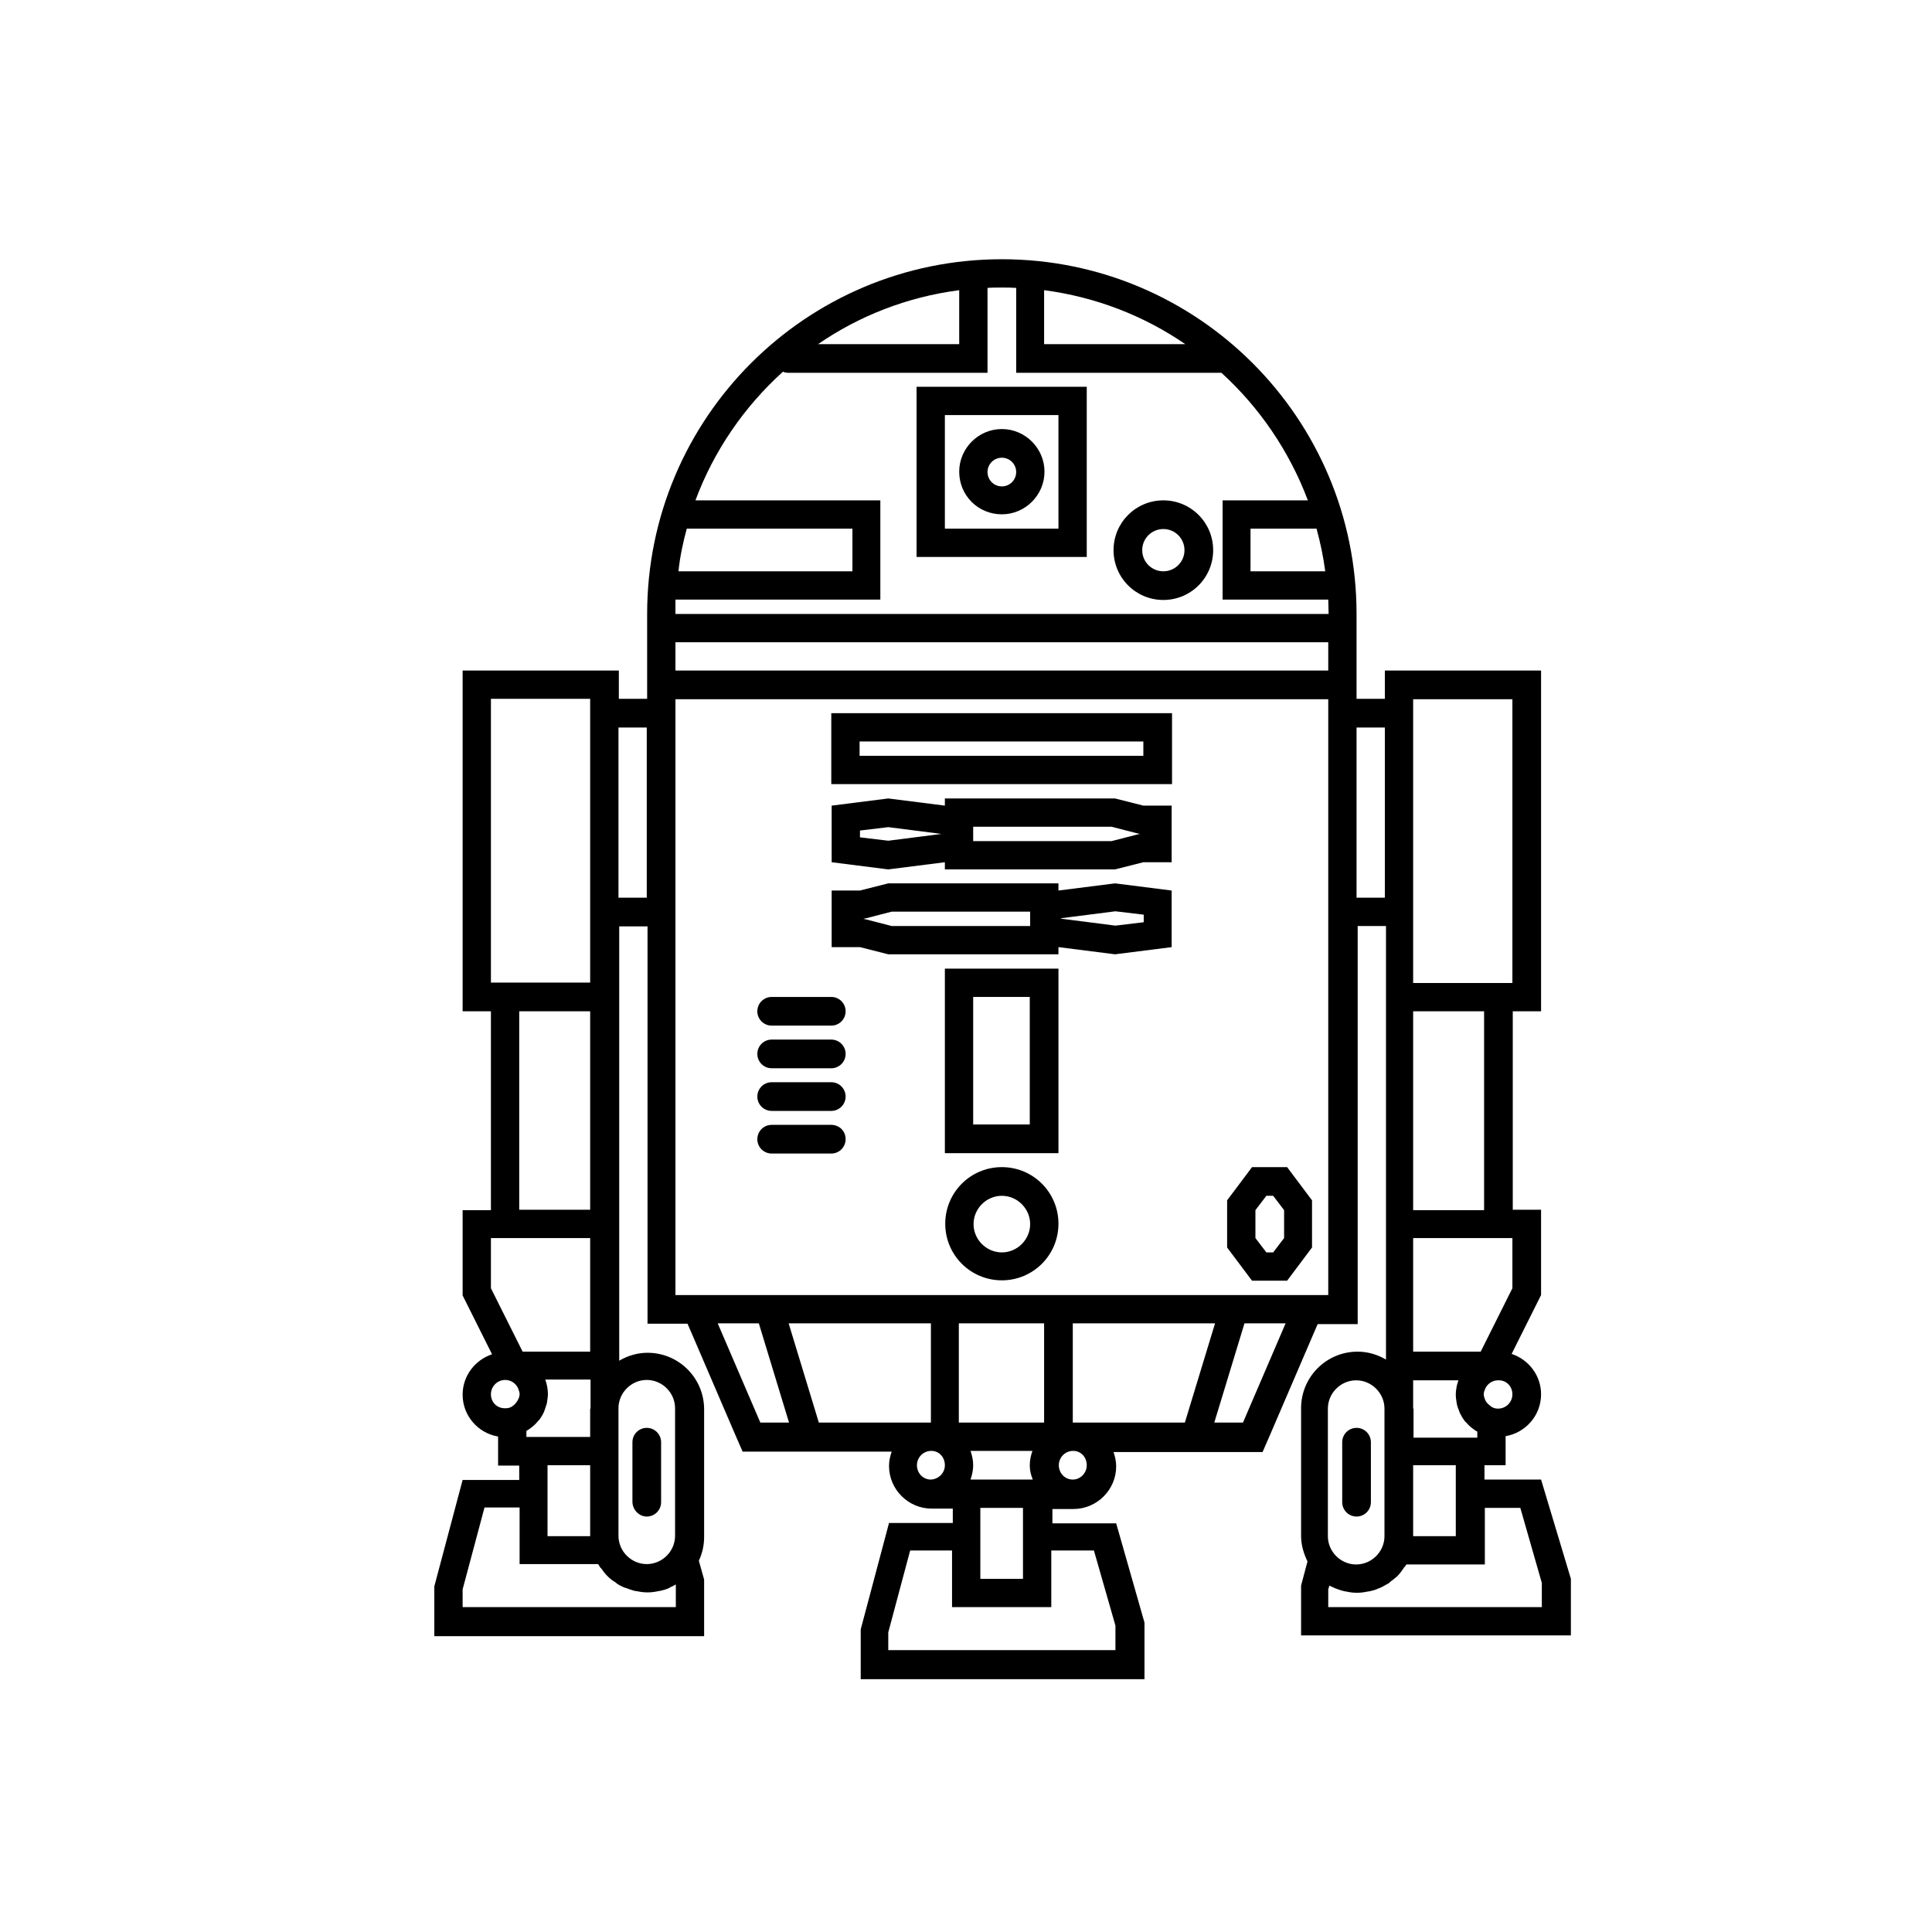 <?xml version="1.0" encoding="utf-8"?>
<!-- Generator: Adobe Illustrator 17.1.0, SVG Export Plug-In . SVG Version: 6.00 Build 0)  -->
<!DOCTYPE svg PUBLIC "-//W3C//DTD SVG 1.1//EN" "http://www.w3.org/Graphics/SVG/1.1/DTD/svg11.dtd">
<svg version="1.1" id="Calque_1" xmlns="http://www.w3.org/2000/svg" xmlns:xlink="http://www.w3.org/1999/xlink" x="0px" y="0px"
	 viewBox="0 0 512 512" enable-background="new 0 0 512 512" xml:space="preserve">
<g>
	<path d="M250.4,102.5h-7.5v7.5v30.1v7.5h7.5h30.1h7.5v-7.5V110v-7.5h-7.5H250.4z M280.5,140.1h-30.1V110h30.1V140.1z"/>
	<path d="M265.5,136.3c6.2,0,11.3-5.1,11.3-11.3c0-6.2-5.1-11.3-11.3-11.3s-11.3,5.1-11.3,11.3C254.2,131.3,259.2,136.3,265.5,136.3
		z M265.5,121.3c2.1,0,3.8,1.7,3.8,3.8s-1.7,3.8-3.8,3.8s-3.8-1.7-3.8-3.8S263.4,121.3,265.5,121.3z"/>
	<path d="M265.5,309.3c-8.3,0-15,6.7-15,15s6.7,15,15,15s15-6.7,15-15S273.8,309.3,265.5,309.3z M265.5,331.9
		c-4.1,0-7.5-3.4-7.5-7.5c0-4.1,3.4-7.5,7.5-7.5s7.5,3.4,7.5,7.5C273,328.5,269.6,331.9,265.5,331.9z"/>
	<path d="M308.3,132.6c-7.3,0-13.2,5.9-13.2,13.2s5.9,13.2,13.2,13.2c7.3,0,13.2-5.9,13.2-13.2S315.6,132.6,308.3,132.6z
		 M308.3,151.4c-3.1,0-5.6-2.5-5.6-5.6s2.5-5.6,5.6-5.6s5.6,2.5,5.6,5.6S311.4,151.4,308.3,151.4z"/>
	<path d="M408.4,392.1h-15v-3.8h5.6v-7.5v-0.2c5.3-0.9,9.4-5.5,9.4-11.1c0-5-3.3-9.2-7.8-10.7l7.8-15.6v-22.6h-7.5V268h7.5v-90.3
		H367v7.5h-7.5v-7.5v-7.5v-7.5c0-51.9-42.1-94-94-94c-51.9,0-94,42.1-94,94v7.5v7.5v7.5h-7.5v-7.5h-41.4V268h7.5v52.7h-7.5v22.6
		l7.8,15.6c-4.5,1.5-7.8,5.7-7.8,10.7c0,5.6,4.1,10.2,9.4,11.1v0.2v7.5h5.6v3.8h-15l-7.5,28.2v13.2h71.5v-15l-1.4-5
		c0.9-1.9,1.4-4,1.4-6.3v-33.8c0-8.3-6.7-15-15-15c-2.7,0-5.3,0.8-7.5,2.1v-2.1v-30.1v-7.5V268v-7.5v-15h7.5v105.3h10.6l1.3,3
		l11.3,26.3l2,4.6h5h34.5c-0.4,1.2-0.7,2.4-0.7,3.8c0,6.2,5.1,11.3,11.3,11.3c0,0,0,0,0,0h5.6v3.8h-16.9l-7.5,28.2v13.2h75.2v-15
		l-7.5-26.3h-16.9v-3.8h5.6c0,0,0,0,0,0c6.2,0,11.3-5.1,11.3-11.3c0-1.3-0.3-2.6-0.7-3.8h34.5h5l2-4.6l11.3-26.3l1.3-3h10.6V245.4
		h7.5v15v7.5v52.7v7.5v30.1v2.1c-2.2-1.3-4.8-2.1-7.5-2.1c-8.3,0-15,6.7-15,15v33.8c0,2.5,0.7,4.7,1.7,6.8l-1.7,6.4v13.2h71.5v-15
		L408.4,392.1z M374.5,392.1v-3.8h11.3v3.8v15h-11.3V392.1z M374.5,373.3v-7.5h12c-0.2,0.6-0.4,1.2-0.5,1.8c-0.1,0.6-0.2,1.3-0.2,2
		c0,0.7,0.1,1.3,0.2,2c0,0.2,0.1,0.4,0.1,0.6c0.1,0.5,0.3,1,0.5,1.5c0.1,0.3,0.2,0.5,0.3,0.8c0.2,0.4,0.4,0.7,0.6,1.1
		c0.2,0.3,0.4,0.6,0.6,0.9c0.1,0.1,0.2,0.3,0.4,0.4c0.5,0.6,1.1,1.2,1.8,1.7c0,0,0,0,0,0c0.4,0.3,0.8,0.6,1.2,0.8c0,0,0,0,0,0v1.6
		h-5.6h-11.3V373.3z M400.8,369.5c0,2.1-1.7,3.8-3.8,3.8c-0.5,0-1-0.1-1.4-0.3l-0.2-0.1c-0.2-0.1-0.3-0.2-0.4-0.3
		c-0.3-0.2-0.6-0.5-0.9-0.8c-0.2-0.2-0.3-0.4-0.4-0.6c-0.1-0.1-0.1-0.3-0.2-0.4c-0.1-0.4-0.3-0.8-0.3-1.3c0-0.3,0.1-0.8,0.3-1.2
		l0.1-0.3c0.6-1.3,1.9-2.2,3.4-2.2C399.2,365.7,400.8,367.4,400.8,369.5z M351.2,151.4h-19.8v-11.3h17.5
		C349.9,143.8,350.7,147.5,351.2,151.4z M276.7,76.9c13.7,1.8,26.5,6.8,37.4,14.3h-37.4V76.9z M254.2,76.9v14.3h-37.4
		C227.7,83.7,240.4,78.7,254.2,76.9z M182,140.1h43.9v11.3h-46.1C180.2,147.5,181,143.8,182,140.1z M179,158.9h54.3v-26.3h-49
		c4.9-13.2,13-24.9,23.2-34.1c0.4,0.2,0.9,0.3,1.5,0.3h52.7V76.3c1.2-0.1,2.5-0.1,3.8-0.1s2.5,0,3.8,0.1v22.5h54.4
		c10.1,9.2,18,20.8,22.9,33.8h-22.6v26.3h28c0,1.2,0.1,2.5,0.1,3.8H179C179,161.4,179,160.2,179,158.9z M179,170.2h173v7.5H179
		V170.2z M156.4,373.3v7.5h-11.3h-5.6v-1.6c0,0,0,0,0,0c0.4-0.2,0.8-0.5,1.2-0.8c0,0,0,0,0,0c0.7-0.5,1.3-1.1,1.8-1.7
		c0.1-0.1,0.2-0.3,0.4-0.4c0.2-0.3,0.4-0.6,0.6-0.9c0.2-0.3,0.4-0.7,0.6-1.1c0.1-0.2,0.2-0.5,0.3-0.8c0.2-0.5,0.3-1,0.5-1.5
		c0-0.2,0.1-0.4,0.1-0.6c0.1-0.7,0.2-1.3,0.2-2c0-0.7-0.1-1.3-0.2-2c-0.1-0.6-0.3-1.2-0.5-1.8h12V373.3z M130.1,369.5
		c0-2.1,1.7-3.8,3.8-3.8c1.5,0,2.8,0.9,3.4,2.2l0.1,0.3c0.2,0.5,0.3,0.9,0.3,1.2c0,0.4-0.1,0.9-0.3,1.3c-0.1,0.1-0.1,0.3-0.2,0.4
		c-0.1,0.2-0.3,0.4-0.4,0.6c-0.2,0.3-0.5,0.6-0.8,0.8c-0.1,0.1-0.3,0.2-0.4,0.3l-0.2,0.1c-0.4,0.2-0.9,0.3-1.4,0.3
		C131.7,373.3,130.1,371.6,130.1,369.5z M145.1,388.3h11.3v3.8v15h-11.3v-15V388.3z M179,425.9h-56.4v-4.7l5.8-21.7h9.3v7.5v7.5h7.5
		h11.3h2c0.1,0.2,0.3,0.4,0.4,0.6c0.1,0.2,0.2,0.4,0.4,0.5c0.5,0.7,1,1.4,1.6,2c0,0,0.1,0.1,0.1,0.1c0.6,0.6,1.2,1.1,1.9,1.5
		c0.2,0.1,0.4,0.3,0.5,0.4c0.7,0.5,1.5,0.9,2.3,1.2c0,0,0.1,0,0.1,0c0.8,0.3,1.6,0.6,2.4,0.8c0.2,0,0.4,0.1,0.7,0.1
		c0.9,0.2,1.8,0.3,2.7,0.3c0.9,0,1.8-0.1,2.7-0.3c0.2,0,0.4-0.1,0.6-0.1c0.9-0.2,1.7-0.4,2.5-0.8c0.1,0,0.1,0,0.1-0.1
		c0.5-0.2,1.1-0.5,1.6-0.8V425.9L179,425.9z M171.4,365.7c4.1,0,7.5,3.4,7.5,7.5v18.8v15c0,4.1-3.4,7.5-7.5,7.5
		c-4.1,0-7.5-3.4-7.5-7.5v0v-15v-3.8v0v-7.5v0v-7.5C163.9,369.1,167.3,365.7,171.4,365.7z M156.4,358.2h-12h-5.9l-8.4-16.8v-13.3
		h26.3V358.2z M156.4,320.6h-18.8V268h18.8V320.6z M156.4,260.4h-26.3v-75.2h26.3v7.5v45.1v7.5V260.4z M163.9,237.9v-45.1h7.5v45.1
		H163.9z M190.2,350.7h10.9l8,26.3h-7.6L190.2,350.7z M284.3,377v-26.3h37.7l-8,26.3H284.3z M273.7,392.1h-2.6h-11.3h-2.6
		c0.4-1.2,0.7-2.4,0.7-3.8s-0.3-2.6-0.7-3.8h16.4c-0.4,1.2-0.7,2.4-0.7,3.8S273.2,390.9,273.7,392.1z M276.7,377h-22.6v-26.3h22.6
		V377z M246.6,377H217l-8-26.3h37.7V377z M250.4,388.3c0,2.1-1.7,3.7-3.7,3.8h0c0,0,0,0,0,0c-2.1,0-3.7-1.7-3.7-3.8s1.7-3.8,3.8-3.8
		S250.4,386.2,250.4,388.3z M289.9,410.9l5.7,19.9v6.5h-60.2v-4.7l5.8-21.7h11.1v7.5v7.5h7.5h11.3h7.5v-7.5v-7.5H289.9z
		 M271.1,403.4v15h-11.3v-15v-3.8h11.3V403.4z M288,388.3c0,2.1-1.7,3.8-3.7,3.8c0,0,0,0,0,0h0c-2.1,0-3.7-1.7-3.7-3.8
		c0-2.1,1.7-3.8,3.8-3.8S288,386.2,288,388.3z M329.4,377h-7.6l8-26.3h10.9L329.4,377z M351.9,343.2h-11.3H190.2H179v-97.8v-7.5
		v-45.1v-7.5h173v7.5v45.1v7.5V343.2z M359.5,237.9v-45.1h7.5v45.1H359.5z M374.5,245.4v-7.5v-45.1v-7.5h26.3v75.2h-26.3V245.4z
		 M374.5,268h18.8v52.7h-18.8V268z M374.5,328.1h26.3v13.3l-8.4,16.8h-5.9h-12V328.1z M351.9,373.3c0-4.1,3.4-7.5,7.5-7.5
		c4.1,0,7.5,3.4,7.5,7.5v7.5v0v7.5v0v3.8v15v0c0,4.1-3.4,7.5-7.5,7.5c-4.1,0-7.5-3.4-7.5-7.5v-15V373.3z M408.4,425.9h-56.4v-4.7
		l0.3-1c0.4,0.2,0.8,0.4,1.1,0.5c0.1,0.1,0.2,0.1,0.4,0.2c0.8,0.3,1.6,0.6,2.5,0.8c0.2,0,0.4,0.1,0.6,0.1c0.9,0.2,1.8,0.3,2.7,0.3
		c0.9,0,1.8-0.1,2.7-0.3c0.2,0,0.4-0.1,0.7-0.1c0.8-0.2,1.7-0.4,2.4-0.8c0,0,0.1,0,0.1,0c0.8-0.3,1.5-0.8,2.3-1.2
		c0.2-0.1,0.4-0.2,0.5-0.4c0.7-0.5,1.3-1,1.9-1.5c0,0,0.1-0.1,0.1-0.1c0.6-0.6,1.1-1.3,1.6-2c0.1-0.2,0.2-0.4,0.4-0.5
		c0.1-0.2,0.3-0.4,0.4-0.6h2h11.3h7.5v-7.5v-7.5h9.4l5.7,19.9V425.9z"/>
	<path d="M220.3,207.8h90.3V189h-90.3V207.8z M227.8,196.5h75.2v3.8h-75.2V196.5z"/>
	<path d="M295.5,211.6h-45.1v1.9l-15-1.9l-15,1.9v15l15,1.9l15-1.9v1.9h45.1l7.5-1.9h7.5v-15h-7.5L295.5,211.6z M249.5,221
		l-14.1,1.8l-7.5-0.9v-1.8l7.5-0.9l14.1,1.8l0.5,0.1L249.5,221z M301.2,221.2l-6.6,1.7h-36.7V220v-0.9h36.7l6.6,1.7l0.9,0.2
		L301.2,221.2z"/>
	<path d="M280.5,236v-1.9h-45.1l-7.5,1.9h-7.5v15h7.5l7.5,1.9h45.1V251l15,1.9l15-1.9v-15l-15-1.9L280.5,236z M273,244.5v0.9h-36.7
		l-6.6-1.7l-0.9-0.2l0.9-0.2l6.6-1.7H273V244.5z M303.1,244.4l-7.5,0.9l-14.1-1.8l-0.5-0.1l0.5-0.1l14.1-1.8l7.5,0.9V244.4z"/>
	<path d="M250.4,305.6h30.1v-48.9h-30.1V305.6z M257.9,264.2h15v33.8h-15V264.2z"/>
	<path d="M331.8,309.3l-6.6,8.8v12.5l6.6,8.8h9.3l6.6-8.8v-12.5l-6.6-8.8H331.8z M340.3,328.1l-2.9,3.8h-1.8l-2.9-3.8v-7.4l2.9-3.8
		h1.8l2.9,3.8L340.3,328.1L340.3,328.1z"/>
	<path d="M220.3,298.1h-15.8c-2.1,0-3.8,1.7-3.8,3.8c0,2.1,1.7,3.8,3.8,3.8h15.8c2.1,0,3.8-1.7,3.8-3.8
		C224.1,299.7,222.4,298.1,220.3,298.1z"/>
	<path d="M171.4,401.9c2.1,0,3.8-1.7,3.8-3.8v-15.9c0-2.1-1.7-3.8-3.8-3.8c-2.1,0-3.8,1.7-3.8,3.8v15.9
		C167.7,400.2,169.4,401.9,171.4,401.9z"/>
	<path d="M359.5,401.9c2.1,0,3.8-1.7,3.8-3.8v-15.9c0-2.1-1.7-3.8-3.8-3.8c-2.1,0-3.8,1.7-3.8,3.8v15.9
		C355.7,400.2,357.4,401.9,359.5,401.9z"/>
	<path d="M220.3,286.8h-15.8c-2.1,0-3.8,1.7-3.8,3.8c0,2.1,1.7,3.8,3.8,3.8h15.8c2.1,0,3.8-1.7,3.8-3.8
		C224.1,288.5,222.4,286.8,220.3,286.8z"/>
	<path d="M220.3,275.5h-15.8c-2.1,0-3.8,1.7-3.8,3.8c0,2.1,1.7,3.8,3.8,3.8h15.8c2.1,0,3.8-1.7,3.8-3.8
		C224.1,277.2,222.4,275.5,220.3,275.5z"/>
	<path d="M220.3,264.2h-15.8c-2.1,0-3.8,1.7-3.8,3.8c0,2.1,1.7,3.8,3.8,3.8h15.8c2.1,0,3.8-1.7,3.8-3.8
		C224.1,265.9,222.4,264.2,220.3,264.2z"/>
</g>
</svg>
